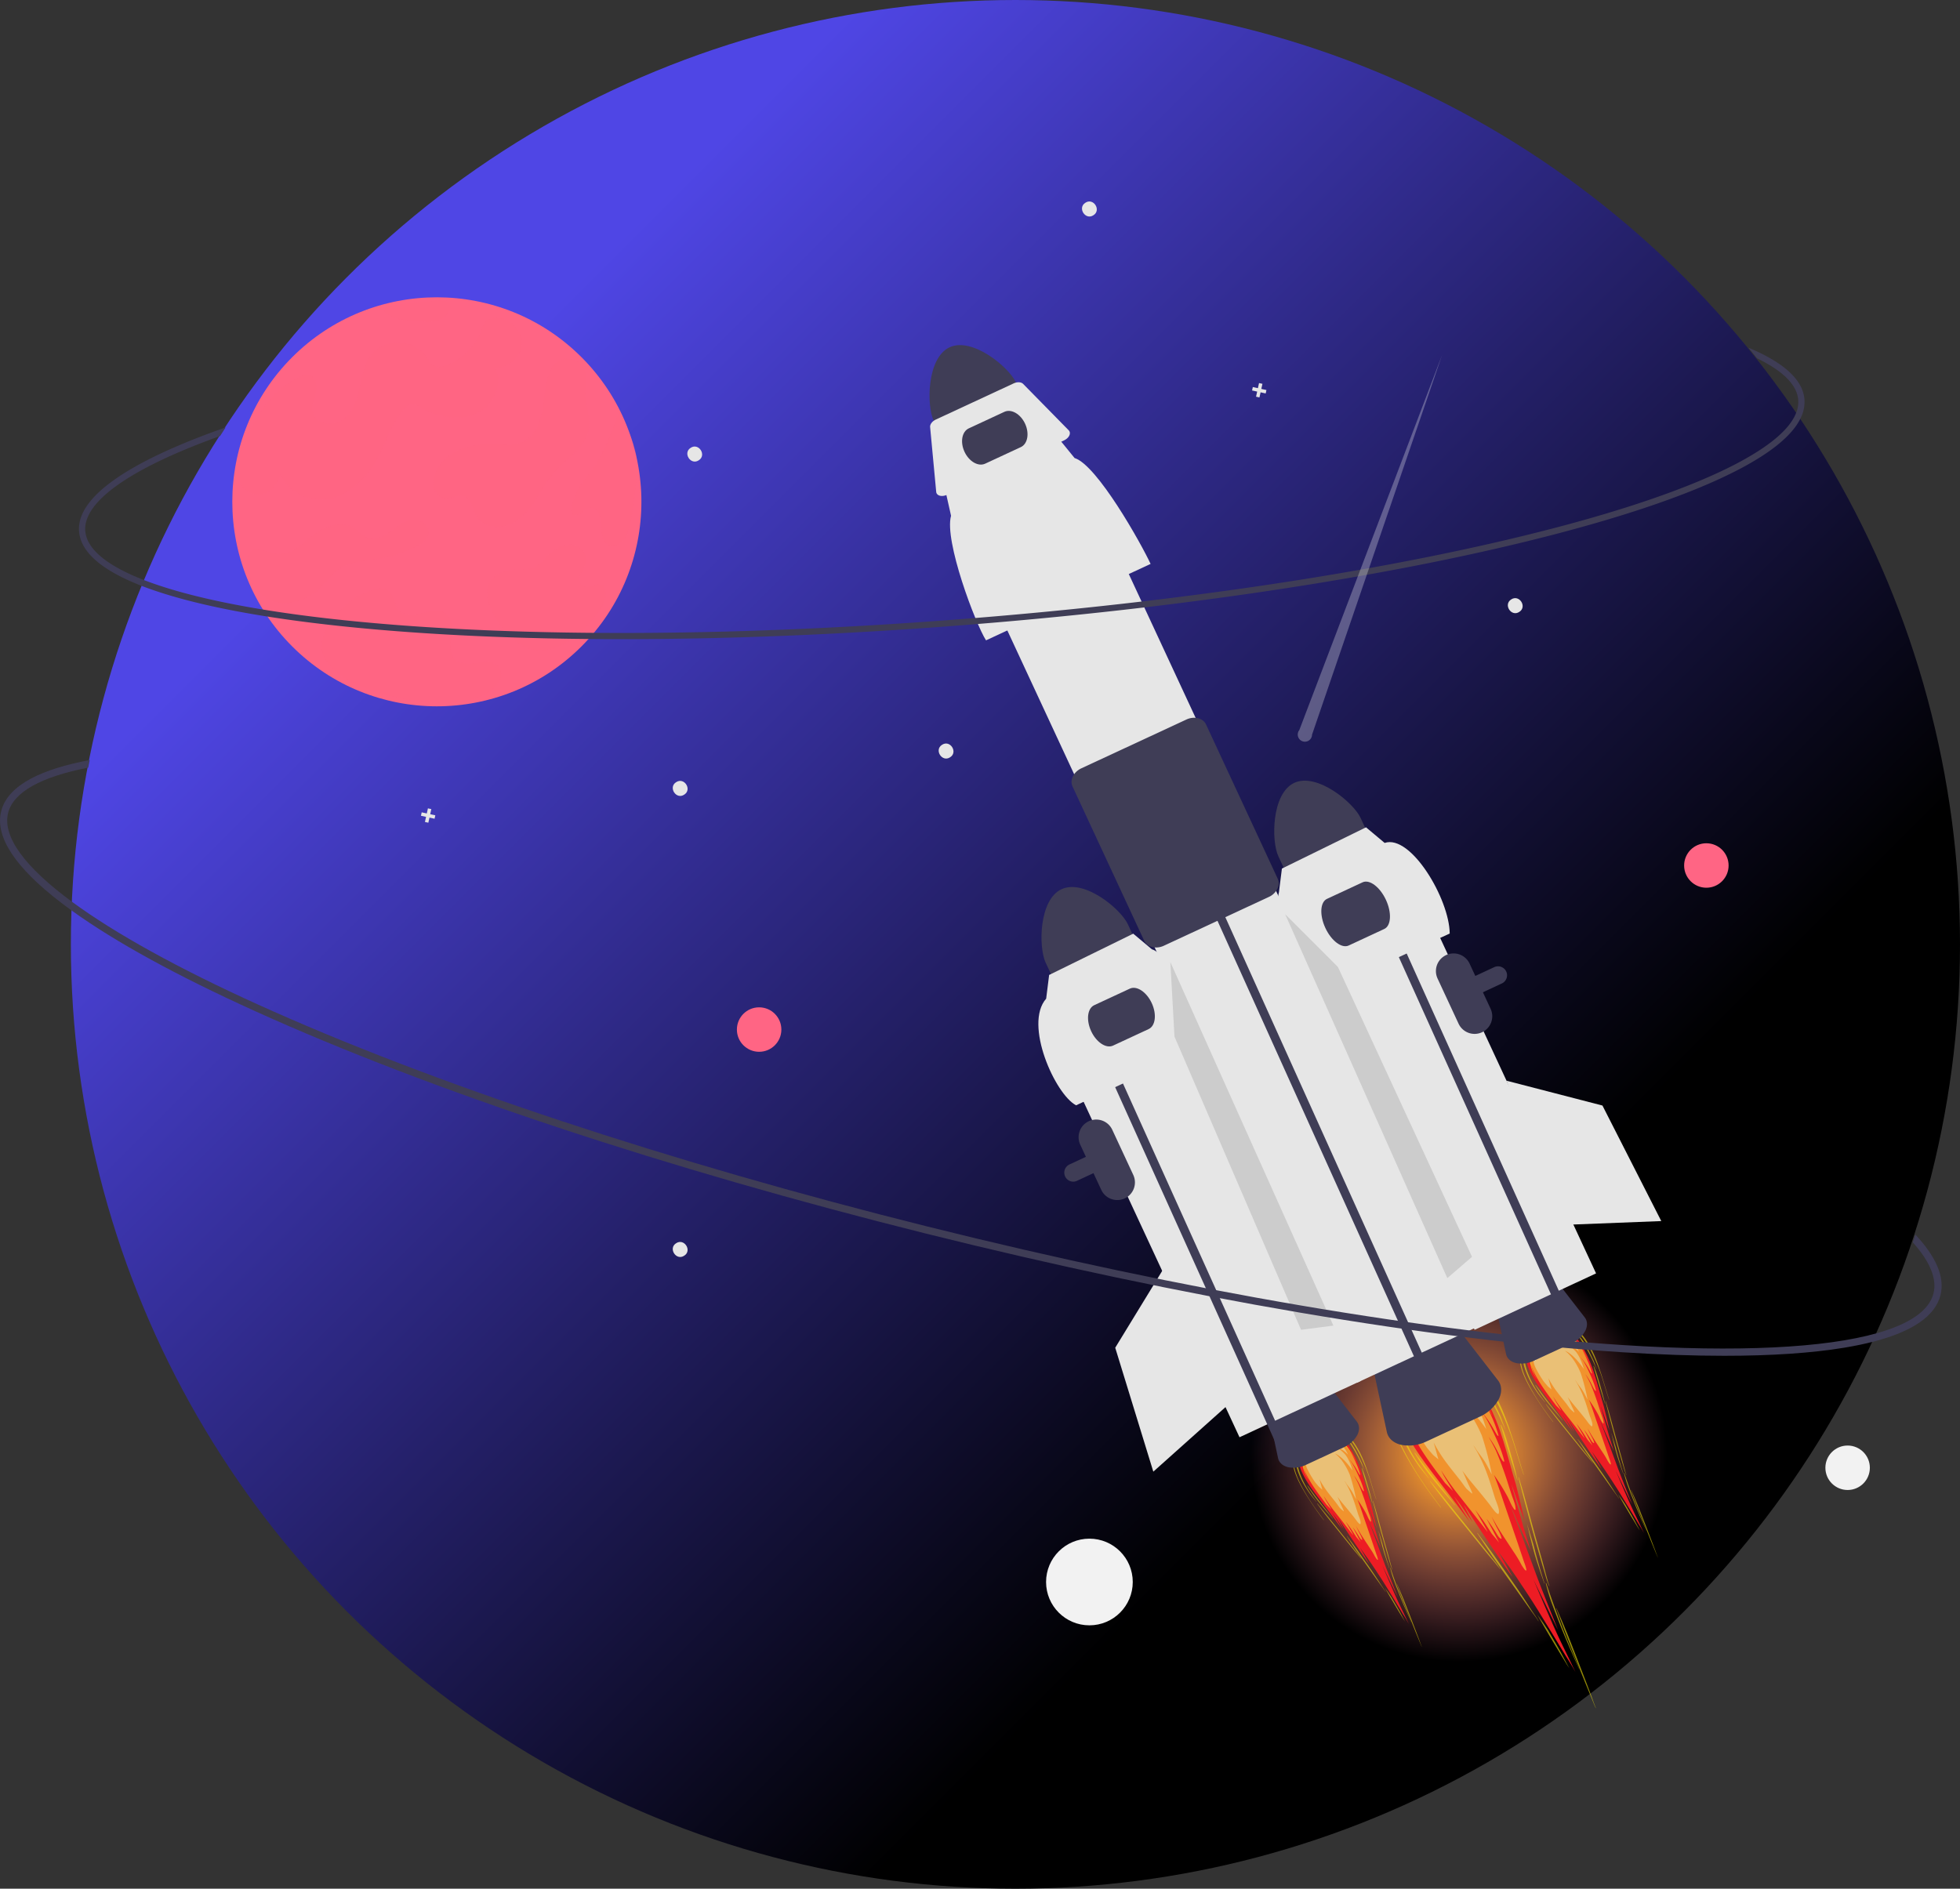 <svg xmlns="http://www.w3.org/2000/svg" xmlns:xlink="http://www.w3.org/1999/xlink" viewBox="0 0 2386.28 2300">
  <rect x="0" y="0" width="2386.28" height="2300" fill="#333333" stroke="none"/>
  <defs>
    <style>
      .cls-1, .cls-14 {
        isolation: isolate;
      }

      .cls-2 {
        fill: url(#linear-gradient);
      }

      .cls-3 {
        fill: url(#radial-gradient);
      }

      .cls-4 {
        fill: #ed1c24;
      }

      .cls-5 {
        fill: #f1e10a;
      }

      .cls-5, .cls-6 {
        opacity: 0.6;
      }

      .cls-6 {
        fill: #f3e235;
      }

      .cls-7 {
        fill: #eac076;
      }

      .cls-7, .cls-8 {
        mix-blend-mode: screen;
      }

      .cls-8 {
        fill: #e7f6fd;
      }

      .cls-9 {
        fill: #3f3d56;
      }

      .cls-10 {
        fill: #e6e6e6;
      }

      .cls-11 {
        fill: #ccc;
      }

      .cls-12, .cls-13 {
        fill: #ff6584;
      }

      .cls-13 {
        opacity: 0.27;
        mix-blend-mode: multiply;
      }

      .cls-14 {
        fill: #f0f0f0;
        opacity: 0.3;
      }

      .cls-15 {
        fill: #f2f2f2;
      }

      .rocket-flame-right {
        animation: burst 0.8s infinite;
        transform-box: fill-box;
      }
      .rocket-flame {
        animation: burst 0.7s infinite;
        transform-box: fill-box;
      }
      @keyframes burst {
        20% {
          transform: scale(0.9);
        }
        40% {
          transform: scale(0.8);
        }
        60% {
          transform: scale(1);
        }
        80% {
          transform: scale(0.9);
        }
        100% {
          transform: scale(1);
        }
      }
      .jupter-wheel {
          animation: globe-glob 12s linear infinite;
          transform-origin: center;
          transform-box: fill-box;
      }
      .globe-wheel {
          animation: jupter-glob 8s linear infinite;
          transform-origin: center;
          transform-box: fill-box;
      }
      @keyframes jupter-glob {
          from {
              transform: rotateZ(360deg);
          }
          to {
              transform: rotateZ(0deg);
          }
      }
      @keyframes globe-glob {
          from {
              transform: rotateZ(-360deg);
          }
          to {
              transform: rotateZ(0deg);
          }
      }
      .jupter-cabins {
          animation: cabins 5s linear infinite;
          transform-origin: top;
      }
      @keyframes cabins {
          0,
          100% {
              transform: rotate(2deg);
          }
          50% {
              transform: rotate(-8deg);
          }
      }
      .jumprocket {
          animation: jumpRocket 3.5s linear infinite;
          transform-origin: bottom;
      }
      @keyframes jumpRocket {
        0% {
            transform: translateY(20px);
        }
        50% {
            transform: translateY(-5px);
        }
        100% {
            transform: translateY(20px);
        }
      }
      .jumprocket2 {
          animation: jumpRocket 2.5s linear infinite;
          transform-origin: bottom;
      }
      @keyframes jumpRocket2 {
        0% {
            transform: translateY(20px);
        }
        50% {
            transform: translateY(-5px);
        }
        100% {
            transform: translateY(20px);
        }
      }
      
      .blink-dot {
          animation: blinkDot 3s linear infinite;
          transform-origin: center;
          transform-box: fill-box;
      }
      @keyframes blinkDot {
          0% {
              transform: scale(0, 0);
              opacity: 0;
          }
          50% {
              transform: scale(1.5);
              opacity: 1;
          }
          100% {
              transform: scale(0, 0);
              opacity: 0;
          }
      }
      .blink-dot2 {
          animation: blinkDot 3.5s linear infinite;
          transform-origin: center;
          transform-box: fill-box;
      }
      @keyframes blinkDot2 {
          0% {
              transform: scale(0, 0);
              opacity: 0;
          }
          50% {
              transform: scale(1.1);
              opacity: 1;
          }
          100% {
              transform: scale(0, 0);
              opacity: 0;
          }
      }
      .blink-dot3 {
          animation: blinkDot 4.5s linear infinite;
          transform-origin: center;
          transform-box: fill-box;
      }
      @keyframes blinkDot3 {
          0% {
              transform: scale(0, 0);
              opacity: 0;
          }
          50% {
              transform: scale(1.5);
              opacity: 1;
          }
          100% {
              transform: scale(0, 0);
              opacity: 0;
          }
      }
      .blink-dot4 {
          animation: blinkDot 3.5s linear infinite;
          transform-origin: center;
          transform-box: fill-box;
      }
      @keyframes blinkDot4 {
          0% {
              transform: scale(0, 0);
              opacity: 0;
          }
          50% {
              transform: scale(1.6);
              opacity: 1;
          }
          100% {
              transform: scale(0, 0);
              opacity: 0;
          }
      }

      .jumglobe {
          animation: jumglobe 2.5s linear infinite;
          transform-origin: bottom;
      }
      @keyframes jumglobe {
        0% {
            transform: translateY(20px);
        }
        50% {
            transform: translateY(-5px);
        }
        100% {
            transform: translateY(20px);
        }
      }
      .jumglobe2 {
          animation: jumglobe2 3s linear infinite;
          transform-origin: bottom;
      }
      @keyframes jumglobe2 {
        0% {
            transform: translateY(20px);
        }
        50% {
            transform: translateY(-5px);
        }
        100% {
            transform: translateY(20px);
        }
      }
      .colorfe {
        fill: #ff6584;
      }
    </style>
    <linearGradient id="linear-gradient" x1="50%" y1="0%" x2="50%" y2="100%" gradientTransform="rotate(-45)">
        <stop offset="30%" stop-color="#4f46e5">
          <animate attributeName="stop-color" values="#4f46e5; #42389d; #000; #4f46e5;" dur="8s" repeatCount="indefinite"></animate>
        </stop>
        <stop offset="100%" stop-color="#000">
          <animate attributeName="stop-color" values="#000; #4f46e5; #42389d; #000;" dur="8s" repeatCount="indefinite"></animate>
        </stop>
    </linearGradient>
    <radialGradient id="radial-gradient" cx="395.66" cy="773.29" r="263.81" gradientTransform="translate(1445.9 2573.74) rotate(-130.54)" gradientUnits="userSpaceOnUse">
      <stop offset="0" stop-color="#fff"/>
      <stop offset="0.1" stop-color="#ffa222"/>
      <stop offset="0.48" stop-color="#ff9063" stop-opacity="0.53"/>
      <stop offset="0.82" stop-color="#ff8197" stop-opacity="0.15"/>
      <stop offset="0.96" stop-color="#ff7bac" stop-opacity="0"/>
    </radialGradient>
  </defs>
  <g class="cls-1">
    <g id="Layer_1" data-name="Layer 1">
      <circle class="cls-2" cx="1236.28" cy="1150" r="1150"/>
      <g class="jumprocket">
        <path class="cls-3" d="M1605.78,1571.16c-110.59,94.72-123.44,261.11-28.75,371.67s261.13,123.41,371.69,28.7,123.41-261.09,28.73-371.66S1716.32,1476.46,1605.78,1571.16Z"/>
        <g>
          <g class="rocket-flame-right">
            <path class="cls-4" d="M1704,1954.22c-7.51-15.64-21-47.75-21-47.75s12.66,25.75,18.88,38.69c-5.36-13.49-10.86-27-16-40.43-3.42-9-6.63-18.25-10.05-27.32-2.66-7.25-5.44-14.53-8.23-21.73-.79-2.06-2.33-6.26-2.34-6.26s10.21,23.41,15.68,34.94c-1.13-3.89-2.42-7.76-3.65-11.59-1.35-4.28-2.61-8.63-3.79-13-1.3-4.67-2.61-9.38-4-14-1.27-4.11-3.37-12.44-3.35-12.44s6.36,18.65,9.89,27.85c-1.92-9.38-4.29-18.67-6.6-28-.82-2.85-1.69-5.68-2.51-8.53-3.1-10.69-5.83-21.57-9.43-32.07a141.15,141.15,0,0,0-15.51-32.11c-14.23-21.33-45-17.15-57.39,4.22-4.67,8.06-3.8,17.94-.37,26.12,3.91,9.35,9.63,17.92,15.68,26.19,7.2,9.9,15,19.56,22.35,29.43,4,5.28,7.91,10.52,11.93,15.73-3.88-6.59-12.16-19.54-12.13-19.54s4.86,6.33,7.07,9.58c2.31,3.43,4.74,6.77,7.2,10.11-2.42-4.4-7-13.4-7-13.42s23.24,35.68,35.62,53c.62.78,1.23,1.57,1.85,2.32-3.78-6.59-11.13-19.73-11.13-19.7s9.65,13.27,14.16,20c5.78,8.64,11.53,17.27,17,26.1,7.05,11.36,14,22.87,20.87,34.31,1.65,2.67,3.47,5.35,5,8.11.81,1.48,1.65,3,2.5,4.49C1711.6,1969.74,1707.73,1962,1704,1954.22Z"/>
            <path class="cls-5" d="M1604.64,1753.1c-3.94,2.06-8.23,3.86-11.18,7.34a29,29,0,0,0-6.24,11.42,36.22,36.22,0,0,0,.29,16.15,56.3,56.3,0,0,0,2.65,8.1c.85,2,2.1,4.05,2.86,6.12,0,.15-.15,0-.15-.06-1.06-2.33-2.58-4.51-3.65-6.83a38.46,38.46,0,0,1-2.79-7.93,40.3,40.3,0,0,1-.64-16.3c1.46-9.22,10.14-15.43,18.74-18.23C1604.62,1752.85,1604.77,1753.05,1604.64,1753.1Z"/>
            <path class="cls-5" d="M1632.38,1753.58a47.33,47.33,0,0,1,4.55,4.38,86.36,86.36,0,0,1,14.38,22.19c.06.18,0,.15-.1,0a91,91,0,0,0-14.44-20.88,44.84,44.84,0,0,0-8.83-7.39,52.31,52.31,0,0,0-5.17-2.74A25.41,25.41,0,0,1,1632.38,1753.58Z"/>
            <path class="cls-5" d="M1602.53,1828.64c-2.15-2.57-4.35-5.19-6.39-7.84s-3.93-5.48-5.74-8.32a99.28,99.28,0,0,1-9.11-17.73c-2.29-5.72-4.22-12.08-3.68-18.1a33.18,33.18,0,0,1,5.08-15.63c.06-.14.33.21.31.28-6.07,10.6-3.86,23.64.11,34.12a110.34,110.34,0,0,0,8.2,17c3.34,5.59,7.44,10.89,11.31,16.12C1602.84,1828.82,1602.76,1829,1602.53,1828.64Z"/>
            <path class="cls-5" d="M1608.06,1744.83a35.14,35.14,0,0,0-13.78,5.05,34.52,34.52,0,0,0-4.21,3.19,27.53,27.53,0,0,1,8.17-6.88,34.07,34.07,0,0,1,15.66-3.91c5.53.09,10.35,1.9,15.24,4.79a2.9,2.9,0,0,0,.51.29C1623.2,1743.87,1615.14,1743.64,1608.06,1744.83Z"/>
            <path class="cls-5" d="M1661.08,1790.64c-.62-1.65-1.43-3.23-2.15-4.81-.8-1.83-1.56-3.66-2.44-5.41-1.71-3.51-3.49-7-5.36-10.29a182,182,0,0,0-11.77-18.5c-.15-.2-.28-.72,0-.42a56.16,56.16,0,0,1,6.7,7.85,105.38,105.38,0,0,1,6,10.28c1.91,3.69,3.73,7.46,5.47,11.23.8,1.78,1.4,3.68,2,5.51.56,1.57,1.25,3.12,1.72,4.72C1661.4,1791.07,1661.12,1790.81,1661.08,1790.64Z"/>
            <path class="cls-5" d="M1622.34,1849.2c-2.15-3-4.75-5.74-7.11-8.55-2.79-3.26-5.54-6.7-8.28-10a188.06,188.06,0,0,1-15.16-21.2c-.38-.5,0-.53.28-.15,2.58,3.31,5,6.89,7.55,10.27s5.26,7,8,10.44,5.38,6.85,8.11,10.21c2.29,2.94,4.75,5.83,6.83,8.94C1622.65,1849.36,1622.49,1849.38,1622.34,1849.2Z"/>
            <path class="cls-5" d="M1670.57,1830c-4.09-14-8.87-28-12.7-42.1-.19-.65.42-.08.52.23,2.84,6.53,4.77,13.58,6.8,20.5,2.06,7.14,4.07,14.3,5.61,21.51C1670.87,1830.35,1670.62,1830.11,1670.57,1830Z"/>
            <path class="cls-5" d="M1691.29,1909.29c-2-5.87-4.13-11.77-5.92-17.61s-3.34-11.68-4.79-17.56c-.87-3.48-1.68-7-2.5-10.54,1.72,5.39,3.38,10.79,5,16.19,1,4,2,8.1,3.18,12,1.65,5.89,3.47,11.8,5.29,17.63C1691.64,1909.72,1691.36,1909.46,1691.29,1909.29Z"/>
            <path class="cls-5" d="M1718.11,1975.24c-5-11-10-22.24-14.44-33.52-2.15-5.49-4.36-11-6.37-16.53a130.35,130.35,0,0,1-4.8-15.92c-.1-.53.39,0,.49.34,7.29,22.25,16.23,44.05,25.28,65.69C1718.37,1975.53,1718.16,1975.38,1718.11,1975.24Z"/>
            <path class="cls-5" d="M1694,1945.05c2.11,3.51,4.21,7,6.23,10.6,1.27,2.17,2.52,4.38,3.79,6.6,2.23,4.15,4.43,8.28,6.58,12.44-.6-.94-1.21-1.9-1.82-2.82-3-4.7-5.76-9.46-8.65-14.2s-5.55-9.21-8.22-13.84c-2-3.38-3.93-6.84-5.85-10.26C1688.78,1937.34,1691.44,1941.14,1694,1945.05Z"/>
            <path class="cls-5" d="M1686.77,1938.4c-1.56-2.61-3.39-4.89-5.13-7.34-2-2.72-4-5.54-5.93-8.3-4-5.78-8.16-11.49-12.22-17.24s-8.19-11.39-12.15-17.1-7.66-11.72-11.46-17.56c-.16-.26,0-.31.16-.12,4.09,5.6,8.4,11.17,12.38,16.81,4.12,5.81,8.22,11.69,12.35,17.54s8,11.43,11.74,17.21c1.86,2.84,3.72,5.7,5.54,8.59,1.61,2.49,3.4,4.84,4.87,7.47C1687.07,1938.64,1686.9,1938.6,1686.77,1938.4Z"/>
            <path class="cls-5" d="M1657.11,1898.27c-.86-1.34-2-2.59-3-3.83s-2-2.49-3.05-3.68c-2.29-2.65-4.52-5.37-6.69-8.06-4.69-5.77-9.37-11.57-14-17.34-9.08-11.23-18.29-22.48-26.7-34.2-.31-.37,0-.43.23-.14,9.27,11.32,18.43,22.78,27.61,34.18,4.66,5.79,9.29,11.61,14,17.39q3.49,4.34,6.92,8.74a56.85,56.85,0,0,1,4.94,7C1657.42,1898.52,1657.21,1898.38,1657.11,1898.27Z"/>
            <path class="cls-5" d="M1730.92,2005.12c-1.18-2.76-2-5.5-3.05-8.3q-1.77-4.75-3.6-9.52c-2.52-6.56-5-13.15-7.54-19.68s-5.08-13.08-7.67-19.54-5.51-12.95-8.3-19.41c-.12-.28-.26-.19-.18.06,2.49,6.45,4.76,13.1,7.32,19.53,2.6,6.66,5.29,13.3,7.91,20q3.82,9.7,7.75,19.33c1.34,3.12,2.66,6.28,3.89,9.42,1.19,2.74,2.11,5.51,3.4,8.24C1731,2005.52,1731.05,2005.36,1730.92,2005.12Z"/>
            <path class="cls-5" d="M1695.24,1911.27a38.21,38.21,0,0,1-1.48-4.66c-.45-1.49-.83-3-1.27-4.54-.86-3.42-1.78-6.8-2.72-10.18-2-7.19-4.08-14.38-6.07-21.56-3.88-14.1-7.57-28.37-11.91-42.33-.16-.45-.33-.27-.31.12,3.64,14.32,7.44,28.72,11.45,43,2,7.17,4.07,14.36,6.14,21.52,1,3.58,2.13,7.15,3.17,10.74a55.42,55.42,0,0,0,2.87,8.1C1695.23,1911.69,1695.28,1911.45,1695.24,1911.27Z"/>
            <path class="cls-5" d="M1624.64,1738.31a40.92,40.92,0,0,1,16.67,9.86c6,5.78,10.67,13.54,14.54,20.94,4.45,8.63,7.65,18.14,10.74,27.49,3.13,9.63,5.85,19.5,9,29.17.06.16-.19.06-.22-.11-2.61-7.42-4.76-15.18-7.15-22.67a214.21,214.21,0,0,0-11-28.08c-7-14.61-16.73-29.82-32.56-36.27C1624.48,1738.57,1624.4,1738.25,1624.64,1738.31Z"/>
            <path class="cls-5" d="M1574.47,1785.11s0-.08,0-.08c-2.08-10.13-.77-21.78,6-30.07a46.28,46.28,0,0,1,10.94-9.93,36.55,36.55,0,0,1,15-5.58c.15,0,.51.28.22.37-10.16,2.35-20.59,8.76-26,17.85a40.87,40.87,0,0,0-4.49,30.65c2.81,11.3,8.53,21.83,14.46,31.9,6.37,10.73,13.83,20.9,21.34,30.94.13.21-.12.1-.25,0a352.22,352.22,0,0,1-23.43-34.14C1582.42,1807,1576.57,1796.18,1574.47,1785.11Z"/>
            <path class="cls-6" d="M1612.38,1823a197.6,197.6,0,0,0,11.77,16.8c3.45,4.35,7,8.75,10.39,13.15,4.42,5.64,8.82,11.31,13.26,16.92-1.49-3.26-3.43-6.3-5.16-9.41-1.45-2.5-2.88-5.06-4.3-7.55,2.08,2.81,4.15,5.67,6.21,8.52,2.27,3.26,4.35,6.62,6.52,10,1.87,2.19,3.74,4.38,5.51,6.66-3.12-6.16-6.34-12.25-9.58-18.29,2.31,3.12,4.48,6.33,6.53,9.58,1.15,1.79,2.81,5.21,4.56,5.8.27.06.51,0,.43-.33-.76-3.52-3-6.84-4.54-10.1-1.06-2.11-2.06-4.39-3.1-6.61,1.46,2.59,2.92,5.22,4.44,7.74,3.89,6.41,8.17,12.74,12.3,19.07a94.17,94.17,0,0,1,5.34,8.61,30.23,30.23,0,0,0,3.44,5.46c.3.33,1.16.94,1.2.27-.18-2.28-1.49-5.31-2.28-7.75l-4.35-13c-3-8.93-6.11-17.91-9.18-26.82-2.71-7.81-5.2-15.8-8.23-23.44-.29-.78-.64-1.56-1-2.3.34.4.59.85.92,1.29a157.59,157.59,0,0,1,9.64,15.62c1.63,3.14,2.89,6.8,5,9.56.22.33,1,.8,1.07.2,0-3.65-1.73-7.41-2.92-10.89-1.91-5.64-3.63-11.58-5.63-17.22s-4-11.28-6.37-16.64c-1.7-3.76-3.77-7.48-5.85-11.17a82.82,82.82,0,0,1,6,9.46c1.63,3,3,6.4,5,9.16.22.33,1.32.93,1.15.06-1.78-7.58-5-14.85-8.31-21.89-1.66-3.58-3.44-7.08-5.4-10.51-1.18-2-2.54-3.8-3.84-5.66a85.3,85.3,0,0,1,6,8c2.2,3.25,4.06,6.88,6.1,10.22.22.38,1.2.8,1,.09a100.34,100.34,0,0,0-4.53-12.75q-2.62-6.08-5.7-11.79c-3.55-6.53-8.3-13.09-14.24-17.59a29.46,29.46,0,0,0-35.35-.12c-5.46,4-10,9.38-11.39,16.16-1.58,8,1.11,16,4.22,23,6.41,14.18,16.42,27,25.95,39.79,2,2,4.07,4,6,6.13-2.21-3.88-4.66-7.7-6.86-11.48-.86-1.62-1.7-3.32-2.55-5C1611.93,1822.38,1612.12,1822.71,1612.38,1823Z"/>
            <path class="cls-7" d="M1592.08,1789.81a28.88,28.88,0,0,1-1-24,17.5,17.5,0,0,1,3.28-5.23,5.32,5.32,0,0,1-1,.62c-.1.07-.46-.14-.26-.24,1.87-1.4,2.8-3.08,4.9-4.22a77.19,77.19,0,0,1,8.63-3.73,24.81,24.81,0,0,1,5.76-1.48,23.73,23.73,0,0,1,5.48-.27,39.67,39.67,0,0,1,18.88,12.24,61.2,61.2,0,0,1,4.53,8c-3.89-4-7.92-7.16-13.35-8.82a59.06,59.06,0,0,1,9.75,8.49c.24.28.48.59.71.89,4.09,5.68,6.41,12.11,8.33,18.75a112.19,112.19,0,0,0-8.12-10.33c-3.69-4-8.12-8.14-13.24-10.41,1,.91,2.07,1.72,3.08,2.71a63.66,63.66,0,0,1,5.19,5.7A78.77,78.77,0,0,1,1643,1795c.1.29.23.57.36.88a237.45,237.45,0,0,1,7.59,29.51,1.43,1.43,0,0,1-.32-.34c-1.91-3.6-3.7-7.37-5.88-10.64-2-3-4.57-5.91-6.42-9.06a25,25,0,0,0-1.57-2.2s2.24,3.76,3.22,5.58a123.82,123.82,0,0,1,5.58,11.77c3,7.36,5.36,15.23,7.69,22.78,1.15,3.78,4.27,9.74,3,12.59-.06.16-.39.24-.67.09-2.13-1.17-4.49-5-6.12-7.06-4.23-5.46-8.71-10.82-13.12-16.12-2.75-3.25-5.41-6.67-8-10.1.11.24.25.45.34.69,1.32,2.56,2.39,5.32,3.53,8,1.21,2.84,2.78,5.6,3.76,8.49.09.28,0,.42-.19.47-1.52-1.18-3-2.51-4.4-3.86-1.71-2.18-3.32-4.63-4.86-6.6-4-5.1-8.22-10.21-12-15.44a121.64,121.64,0,0,1-8.1-13.17c1.19,4.31,2.37,8.61,3.58,12.88-1.32-1.18-2.68-2.28-4-3.4-1.53-1.75-3.08-3.53-4.57-5.34A119.47,119.47,0,0,1,1592.08,1789.81Z"/>
            <path class="cls-8" d="M1591.2,1771.28a23.53,23.53,0,0,1,9.65-13.19c.87-.5,1.73-.95,2.56-1.35s1.55-.72,2.3-1a27.3,27.3,0,0,1,9.42-1.88,17.92,17.92,0,0,1,3.16.24,21.88,21.88,0,0,1,5.61,1.7,22.6,22.6,0,0,0-17.48,1.89,28.34,28.34,0,0,0-12.28,13.3,22.06,22.06,0,0,0-2.28,10.58c0,.2-.33.08-.36-.07a51.14,51.14,0,0,1-.45-9.77A4.29,4.29,0,0,0,1591.2,1771.28Z"/>
          </g>
          <g class="rocket-flame">
            <path class="cls-4" d="M1900.17,1999.14c-11.9-24.77-33.28-75.65-33.28-75.65s20.06,40.81,29.91,61.3c-8.48-21.37-17.2-42.7-25.29-64-5.42-14.31-10.52-28.92-15.93-43.29-4.22-11.48-8.62-23-13-34.42-1.26-3.27-3.69-9.92-3.72-9.92s16.18,37.08,24.85,55.35c-1.79-6.16-3.83-12.3-5.78-18.35-2.15-6.79-4.14-13.68-6-20.59-2.06-7.4-4.14-14.85-6.29-22.17-2-6.51-5.34-19.7-5.31-19.7s10.08,29.54,15.68,44.12c-3.06-14.86-6.8-29.58-10.47-44.31-1.29-4.51-2.67-9-4-13.51-4.92-16.94-9.24-34.18-15-50.81-6-17.4-14.22-35.51-24.57-50.87-22.54-33.79-71.23-27.17-90.93,6.68-7.39,12.78-6,28.43-.58,41.39,6.2,14.81,15.26,28.39,24.84,41.48,11.41,15.69,23.7,31,35.41,46.64,6.27,8.35,12.54,16.65,18.91,24.92-6.15-10.45-19.28-31-19.23-31s7.7,10,11.21,15.18c3.66,5.44,7.5,10.73,11.4,16-3.83-7-11.08-21.23-11-21.26s36.8,56.52,56.42,84c1,1.24,2,2.49,2.93,3.68-6-10.44-17.64-31.25-17.63-31.21s15.3,21,22.43,31.73c9.16,13.7,18.27,27.37,26.89,41.35,11.16,18,22.1,36.23,33.07,54.36,2.61,4.23,5.49,8.48,8,12.85,1.29,2.34,2.61,4.77,4,7.11C1912.24,2023.73,1906.1,2011.43,1900.17,1999.14Z"/>
            <path class="cls-5" d="M1742.79,1680.53c-6.25,3.26-13,6.11-17.72,11.62-4.4,5.24-8.21,11.34-9.89,18.09-2,8.6-1.36,17.21.47,25.58a87,87,0,0,0,4.19,12.84c1.35,3.23,3.33,6.42,4.53,9.7,0,.23-.23.07-.23-.1-1.68-3.69-4.08-7.14-5.79-10.82a62.09,62.09,0,0,1-4.42-12.56,64,64,0,0,1-1-25.82c2.32-14.61,16.07-24.45,29.69-28.89C1742.75,1680.12,1743,1680.44,1742.79,1680.53Z"/>
            <path class="cls-5" d="M1786.74,1681.28a76.53,76.53,0,0,1,7.2,6.94c9.5,10.41,16.84,22.34,22.78,35.16.1.28-.08.24-.15.07a144.27,144.27,0,0,0-22.89-33.09,70.86,70.86,0,0,0-14-11.71,83.34,83.34,0,0,0-8.18-4.35A40.64,40.64,0,0,1,1786.74,1681.28Z"/>
            <path class="cls-5" d="M1739.44,1800.19c-3.41-4.07-6.88-8.22-10.13-12.41s-6.22-8.69-9.09-13.18a158.18,158.18,0,0,1-14.43-28.09c-3.63-9.06-6.69-19.14-5.82-28.67a52.24,52.24,0,0,1,8-24.77c.09-.23.51.33.48.44-9.62,16.8-6.12,37.45.18,54.06a173.87,173.87,0,0,0,13,26.88c5.29,8.87,11.79,17.26,17.93,25.54C1739.94,1800.49,1739.81,1800.7,1739.44,1800.19Z"/>
            <path class="cls-5" d="M1748.2,1667.42a53.59,53.59,0,0,0-28.5,13c3.8-4.45,8.07-8.4,13-10.89a54,54,0,0,1,24.8-6.2c8.77.14,16.41,3,24.15,7.59a4,4,0,0,0,.81.46C1772.19,1665.89,1759.42,1665.53,1748.2,1667.42Z"/>
            <path class="cls-5" d="M1832.2,1740c-1-2.61-2.27-5.11-3.41-7.62-1.27-2.9-2.47-5.81-3.87-8.58-2.71-5.56-5.53-11-8.49-16.3a284.19,284.19,0,0,0-18.64-29.3c-.24-.32-.45-1.15,0-.67a89.56,89.56,0,0,1,10.62,12.43,166.46,166.46,0,0,1,9.48,16.29c3,5.84,5.9,11.82,8.67,17.79,1.26,2.82,2.21,5.83,3.24,8.72.88,2.5,2,5,2.72,7.5C1832.7,1740.68,1832.26,1740.26,1832.2,1740Z"/>
            <path class="cls-5" d="M1770.83,1832.78c-3.41-4.71-7.53-9.11-11.27-13.56-4.42-5.17-8.78-10.61-13.11-15.9-8.62-10.74-17-21.81-24-33.58-.59-.8,0-.85.46-.25,4.07,5.25,8,10.92,12,16.28,4.06,5.55,8.33,11.08,12.59,16.54s8.52,10.85,12.85,16.17c3.62,4.65,7.52,9.24,10.81,14.16C1771.32,1833,1771.07,1833.06,1770.83,1832.78Z"/>
            <path class="cls-5" d="M1847.23,1802.29c-6.47-22.1-14-44.37-20.11-66.7-.31-1,.66-.13.82.36,4.5,10.35,7.55,21.51,10.76,32.47,3.27,11.32,6.46,22.66,8.89,34.09C1847.71,1802.91,1847.31,1802.53,1847.23,1802.29Z"/>
            <path class="cls-5" d="M1880.06,1928c-3.18-9.3-6.54-18.65-9.39-27.9-2.91-9.07-5.28-18.51-7.57-27.82-1.39-5.52-2.68-11.11-4-16.7q4.06,12.81,7.95,25.65c1.6,6.41,3.19,12.83,5,19,2.62,9.32,5.5,18.69,8.38,27.93C1880.61,1928.65,1880.17,1928.23,1880.06,1928Z"/>
            <path class="cls-5" d="M1922.55,2032.45c-7.94-17.51-15.82-35.23-22.87-53.11-3.41-8.7-6.91-17.48-10.1-26.18a207.34,207.34,0,0,1-7.61-25.23c-.16-.84.63.08.78.55,11.55,35.25,25.72,69.78,40.06,104.06C1923,2032.91,1922.63,2032.67,1922.55,2032.45Z"/>
            <path class="cls-5" d="M1884.31,1984.62c3.34,5.55,6.66,11.17,9.87,16.79,2,3.45,4,6.94,6,10.45,3.52,6.57,7,13.12,10.42,19.71-1-1.48-1.92-3-2.89-4.47-4.67-7.43-9.13-15-13.7-22.5-4.37-7.31-8.79-14.58-13-21.91-3.13-5.36-6.23-10.84-9.28-16.25C1876.08,1972.41,1880.29,1978.42,1884.31,1984.62Z"/>
            <path class="cls-5" d="M1872.9,1974.08c-2.47-4.14-5.37-7.74-8.13-11.62-3.16-4.32-6.28-8.78-9.39-13.15-6.42-9.17-12.92-18.21-19.37-27.32s-13-18-19.24-27.09-12.14-18.57-18.16-27.82c-.25-.41,0-.49.25-.18,6.48,8.87,13.32,17.69,19.62,26.63,6.53,9.21,13,18.51,19.57,27.79,6.35,9,12.68,18.09,18.6,27.26,2.94,4.49,5.88,9,8.78,13.61,2.54,3.94,5.38,7.67,7.71,11.83C1873.37,1974.46,1873.11,1974.4,1872.9,1974.08Z"/>
            <path class="cls-5" d="M1825.91,1910.51c-1.37-2.13-3.19-4.11-4.72-6.08s-3.17-3.94-4.83-5.82c-3.62-4.2-7.16-8.5-10.61-12.76q-11.14-13.72-22.21-27.48c-14.39-17.79-29-35.62-42.3-54.18-.49-.58,0-.68.36-.22,14.69,17.94,29.19,36.09,43.74,54.15q11.07,13.76,22.1,27.55,5.52,6.87,11,13.85a89.22,89.22,0,0,1,7.84,11C1826.4,1910.9,1826.07,1910.69,1825.91,1910.51Z"/>
            <path class="cls-5" d="M1942.85,2079.79c-1.88-4.38-3.2-8.71-4.85-13.15-1.85-5-3.76-10-5.69-15.08-4-10.39-8-20.84-12-31.19s-8-20.71-12.15-31-8.73-20.51-13.14-30.74c-.2-.45-.42-.3-.29.09,3.94,10.22,7.54,20.75,11.6,31,4.12,10.54,8.37,21.07,12.53,31.63q6,15.38,12.28,30.63c2.12,5,4.2,9.94,6.15,14.92,1.88,4.35,3.35,8.73,5.4,13.06C1942.91,2080.42,1943.05,2080.17,1942.85,2079.79Z"/>
            <path class="cls-5" d="M1886.31,1931.11a64.48,64.48,0,0,1-2.34-7.38c-.7-2.37-1.32-4.84-2-7.21-1.37-5.4-2.84-10.76-4.32-16.11-3.21-11.39-6.47-22.79-9.62-34.17-6.14-22.34-12-45-18.87-67-.25-.72-.52-.44-.49.18,5.77,22.7,11.8,45.5,18.14,68.09,3.11,11.36,6.45,22.75,9.74,34.1,1.65,5.67,3.36,11.33,5,17a87,87,0,0,0,4.54,12.82C1886.3,1931.77,1886.39,1931.39,1886.31,1931.11Z"/>
            <path class="cls-5" d="M1774.47,1657.09a64.75,64.75,0,0,1,26.41,15.63c9.55,9.15,16.9,21.45,23,33.17,7.06,13.67,12.13,28.73,17,43.55,5,15.26,9.27,30.89,14.29,46.21.1.25-.3.1-.35-.18-4.13-11.75-7.54-24-11.33-35.91a341.43,341.43,0,0,0-17.48-44.49c-11-23.15-26.52-47.23-51.59-57.45C1774.21,1657.5,1774.1,1657,1774.47,1657.09Z"/>
            <path class="cls-5" d="M1695,1731.23c0-.08,0-.12,0-.12-3.29-16-1.22-34.51,9.54-47.64a73.31,73.31,0,0,1,17.32-15.73c7.18-4.37,15.11-7.91,23.85-8.84.23,0,.81.44.34.59-16.08,3.72-32.61,13.87-41.16,28.28a64.66,64.66,0,0,0-7.12,48.55c4.45,17.91,13.51,34.58,22.92,50.54,10.07,17,21.9,33.11,33.79,49,.21.32-.18.15-.39,0-13.27-17.41-26.08-35.35-37.12-54.08C1707.59,1766,1698.31,1748.77,1695,1731.23Z"/>
            <path class="cls-6" d="M1755.05,1791.3a316.47,316.47,0,0,0,18.64,26.61c5.48,6.89,11,13.86,16.46,20.84,7,8.93,14,17.91,21,26.8-2.36-5.17-5.44-10-8.18-14.91-2.28-4-4.56-8-6.81-12,3.29,4.44,6.58,9,9.84,13.49,3.59,5.16,6.9,10.5,10.34,15.79,3,3.46,5.91,6.93,8.73,10.55-5-9.76-10.06-19.4-15.19-29,3.66,5,7.1,10,10.35,15.18,1.82,2.84,4.46,8.26,7.22,9.19.43.09.81,0,.69-.52-1.21-5.57-4.7-10.84-7.19-16-1.68-3.35-3.27-7-4.92-10.48,2.31,4.1,4.63,8.27,7,12.26,6.16,10.15,13,20.19,19.49,30.21A157.26,157.26,0,0,1,1851,1903a48.47,48.47,0,0,0,5.45,8.64c.48.53,1.83,1.49,1.91.43-.3-3.61-2.37-8.42-3.62-12.27-2.28-6.79-4.6-13.69-6.89-20.53-4.84-14.14-9.67-28.37-14.55-42.48-4.29-12.38-8.23-25-13-37.13-.46-1.24-1-2.48-1.51-3.65.54.64.94,1.35,1.45,2a247.4,247.4,0,0,1,15.28,24.75c2.58,5,4.58,10.76,8,15.14.36.51,1.65,1.26,1.7.32.08-5.78-2.74-11.75-4.63-17.25-3-9-5.75-18.36-8.91-27.29s-6.41-17.88-10.09-26.36c-2.7-6-6-11.85-9.28-17.69a129.77,129.77,0,0,1,9.46,15c2.59,4.77,4.76,10.14,7.84,14.52.36.51,2.1,1.46,1.82.09-2.82-12-7.9-23.53-13.16-34.69-2.63-5.67-5.45-11.21-8.56-16.64-1.86-3.21-4-6-6.08-9a130.1,130.1,0,0,1,9.49,12.66c3.5,5.14,6.44,10.9,9.66,16.19.35.6,1.91,1.26,1.59.14a157.63,157.63,0,0,0-7.18-20.19q-4.15-9.63-9-18.69c-5.62-10.34-13.14-20.73-22.56-27.87a46.68,46.68,0,0,0-56-.19c-8.64,6.39-15.86,14.86-18,25.61-2.51,12.58,1.76,25.36,6.69,36.48,10.14,22.47,26,42.79,41.1,63,3.24,3.18,6.45,6.36,9.56,9.72-3.5-6.15-7.39-12.19-10.87-18.19-1.36-2.56-2.7-5.26-4-7.93C1754.33,1790.28,1754.64,1790.81,1755.05,1791.3Z"/>
            <path class="cls-7" d="M1722.88,1738.68a45.78,45.78,0,0,1-1.54-38,28.2,28.2,0,0,1,5.2-8.28,8.5,8.5,0,0,1-1.57,1c-.17.11-.73-.22-.42-.39,3-2.21,4.43-4.87,7.77-6.68a126.51,126.51,0,0,1,13.66-5.91,38.74,38.74,0,0,1,9.12-2.33,37.23,37.23,0,0,1,8.69-.44c11.54,3.61,22.12,10,29.92,19.39a98.93,98.93,0,0,1,7.17,12.73c-6.16-6.33-12.56-11.34-21.15-14a94.63,94.63,0,0,1,15.45,13.45c.38.45.76.94,1.12,1.42,6.48,9,10.15,19.18,13.19,29.7a180.16,180.16,0,0,0-12.85-16.37c-5.85-6.42-12.87-12.89-21-16.49,1.58,1.45,3.29,2.72,4.89,4.29a101.73,101.73,0,0,1,8.22,9c6.11,7.92,10.77,16.92,14.85,26.18.17.45.37.9.58,1.39a375,375,0,0,1,12,46.75,2.49,2.49,0,0,1-.5-.54c-3-5.69-5.87-11.68-9.31-16.85-3.13-4.7-7.25-9.36-10.18-14.36a39.51,39.51,0,0,0-2.48-3.49s3.54,6,5.09,8.84a194.65,194.65,0,0,1,8.84,18.66c4.75,11.65,8.5,24.13,12.19,36.08,1.82,6,6.76,15.43,4.67,20-.09.26-.61.38-1.06.15-3.37-1.86-7.11-7.93-9.7-11.19-6.69-8.65-13.8-17.15-20.78-25.54-4.35-5.15-8.57-10.57-12.68-16,.18.38.4.72.55,1.11,2.09,4,3.78,8.42,5.59,12.61,1.91,4.51,4.4,8.87,6,13.45.15.45,0,.67-.3.75-2.41-1.86-4.68-4-7-6.12-2.71-3.45-5.25-7.34-7.7-10.45-6.41-8.08-13-16.18-19-24.46a191.54,191.54,0,0,1-12.83-20.87c1.88,6.84,3.75,13.64,5.68,20.41-2.1-1.87-4.25-3.61-6.38-5.38-2.42-2.78-4.87-5.6-7.24-8.47A188.88,188.88,0,0,1,1722.88,1738.68Z"/>
            <path class="cls-8" d="M1721.49,1709.33a37.2,37.2,0,0,1,15.29-20.9c1.37-.8,2.74-1.5,4.06-2.14s2.44-1.13,3.64-1.63a43.21,43.21,0,0,1,14.93-3,28.38,28.38,0,0,1,5,.39,34.69,34.69,0,0,1,8.89,2.7,35.78,35.78,0,0,0-27.69,3c-8.41,4.81-15.69,12.06-19.46,21.08a34.86,34.86,0,0,0-3.61,16.76c0,.31-.53.12-.57-.12a79.08,79.08,0,0,1-.71-15.47C1721.35,1709.75,1721.43,1709.54,1721.49,1709.33Z"/>
          </g>
          <g class="rocket-flame-right">
            <path class="cls-4" d="M1989.48,1841.88c-8-16.73-22.48-51.1-22.48-51.1s13.55,27.56,20.21,41.4c-5.73-14.43-11.62-28.84-17.09-43.26-3.66-9.66-7.1-19.53-10.76-29.24-2.85-7.76-5.83-15.55-8.8-23.25-.85-2.21-2.49-6.7-2.51-6.7s10.92,25,16.78,37.39c-1.21-4.17-2.59-8.31-3.91-12.4-1.44-4.59-2.79-9.24-4.05-13.91-1.39-5-2.8-10-4.25-15-1.36-4.4-3.61-13.31-3.59-13.31s6.81,20,10.59,29.8c-2.06-10-4.59-20-7.07-29.93-.87-3.05-1.8-6.08-2.68-9.13-3.32-11.44-6.24-23.09-10.1-34.32-4.06-11.75-9.6-24-16.59-34.36-15.23-22.83-48.12-18.36-61.42,4.51-5,8.63-4.07,19.2-.4,28,4.19,10,10.31,19.18,16.78,28,7.71,10.6,16,20.93,23.92,31.5,4.24,5.65,8.47,11.25,12.78,16.84-4.16-7.06-13-20.92-13-20.92s5.2,6.78,7.57,10.26c2.47,3.67,5.07,7.24,7.7,10.81-2.59-4.71-7.49-14.33-7.45-14.35s24.86,38.17,38.11,56.72c.67.84,1.32,1.68,2,2.48-4-7.05-11.91-21.11-11.91-21.08s10.33,14.2,15.15,21.44c6.19,9.25,12.34,18.48,18.17,27.93,7.54,12.15,14.92,24.47,22.33,36.72,1.77,2.85,3.72,5.72,5.39,8.68.87,1.58,1.77,3.22,2.68,4.8C1997.64,1858.49,1993.49,1850.18,1989.48,1841.88Z"/>
            <path class="cls-5" d="M1883.17,1626.65c-4.23,2.2-8.81,4.13-12,7.85a31,31,0,0,0-6.68,12.22,38.75,38.75,0,0,0,.31,17.28,58.9,58.9,0,0,0,2.84,8.67c.9,2.19,2.24,4.34,3.06,6.55,0,.16-.16,0-.16-.06-1.13-2.49-2.76-4.82-3.91-7.31a41.33,41.33,0,0,1-3-8.49,43.21,43.21,0,0,1-.68-17.44c1.56-9.87,10.85-16.51,20.06-19.51C1883.14,1626.38,1883.3,1626.59,1883.17,1626.65Z"/>
            <path class="cls-5" d="M1912.85,1627.15a50.55,50.55,0,0,1,4.87,4.7,92.27,92.27,0,0,1,15.39,23.74c.07.2-.06.17-.1.05a97.78,97.78,0,0,0-15.46-22.35,48.24,48.24,0,0,0-9.45-7.91,56.35,56.35,0,0,0-5.53-2.93A27.41,27.41,0,0,1,1912.85,1627.15Z"/>
            <path class="cls-5" d="M1880.91,1707.49c-2.31-2.76-4.65-5.56-6.85-8.39s-4.2-5.87-6.14-8.9a107.29,107.29,0,0,1-9.75-19c-2.45-6.12-4.51-12.93-3.93-19.37a35.27,35.27,0,0,1,5.44-16.73c.06-.15.34.23.33.3-6.5,11.35-4.14,25.3.12,36.52a117,117,0,0,0,8.77,18.16c3.57,6,8,11.65,12.1,17.25C1881.24,1707.68,1881.15,1707.82,1880.91,1707.49Z"/>
            <path class="cls-5" d="M1886.83,1617.79a37.61,37.61,0,0,0-14.76,5.41,38,38,0,0,0-4.5,3.41,29.56,29.56,0,0,1,8.75-7.36,36.52,36.52,0,0,1,16.75-4.19c5.92.1,11.08,2,16.31,5.13a3,3,0,0,0,.55.31C1903,1616.76,1894.4,1616.52,1886.83,1617.79Z"/>
            <path class="cls-5" d="M1943.56,1666.82c-.66-1.76-1.53-3.45-2.3-5.14-.85-2-1.67-3.93-2.61-5.8-1.83-3.75-3.74-7.46-5.73-11a194.48,194.48,0,0,0-12.6-19.8c-.16-.21-.3-.77,0-.45a60.87,60.87,0,0,1,7.17,8.4,114,114,0,0,1,6.41,11c2,3.94,4,8,5.85,12,.85,1.9,1.5,3.94,2.19,5.9.6,1.68,1.33,3.34,1.84,5.06C1943.9,1667.28,1943.61,1667,1943.56,1666.82Z"/>
            <path class="cls-5" d="M1902.11,1729.5c-2.3-3.18-5.09-6.16-7.62-9.16-3-3.49-5.92-7.17-8.85-10.74a202,202,0,0,1-16.23-22.69c-.4-.54,0-.57.31-.17,2.75,3.55,5.39,7.38,8.08,11s5.62,7.49,8.5,11.18,5.76,7.33,8.68,10.92c2.45,3.14,5.08,6.24,7.3,9.56C1902.44,1729.66,1902.27,1729.68,1902.11,1729.5Z"/>
            <path class="cls-5" d="M1953.72,1708.9c-4.37-14.93-9.49-30-13.59-45.06-.21-.69.45-.08.56.25,3,7,5.1,14.53,7.27,21.93,2.21,7.65,4.36,15.31,6,23C1954.05,1709.32,1953.77,1709.06,1953.72,1708.9Z"/>
            <path class="cls-5" d="M1975.9,1793.8c-2.15-6.28-4.42-12.6-6.34-18.84s-3.58-12.51-5.12-18.8c-.94-3.73-1.81-7.51-2.68-11.28q2.76,8.65,5.37,17.33c1.08,4.33,2.16,8.66,3.41,12.85,1.76,6.3,3.71,12.63,5.65,18.87C1976.27,1794.26,1976,1794,1975.9,1793.8Z"/>
            <path class="cls-5" d="M2004.6,1864.38c-5.36-11.83-10.69-23.8-15.45-35.88-2.3-5.88-4.67-11.81-6.82-17.68a138.29,138.29,0,0,1-5.14-17c-.11-.56.42.06.52.38,7.81,23.81,17.37,47.13,27.06,70.29C2004.87,1864.69,2004.65,1864.53,2004.6,1864.38Z"/>
            <path class="cls-5" d="M1978.76,1832.07c2.26,3.75,4.51,7.55,6.67,11.34,1.36,2.33,2.69,4.69,4.06,7.06,2.38,4.44,4.73,8.86,7,13.32-.64-1-1.3-2-2-3-3.15-5-6.17-10.12-9.26-15.2s-5.93-9.86-8.79-14.81c-2.11-3.61-4.21-7.32-6.27-11C1973.2,1823.82,1976.05,1827.88,1978.76,1832.07Z"/>
            <path class="cls-5" d="M1971.06,1825c-1.67-2.8-3.63-5.23-5.49-7.85-2.14-2.92-4.24-5.93-6.34-8.88-4.34-6.2-8.74-12.3-13.09-18.46s-8.76-12.18-13-18.3-8.2-12.54-12.26-18.79c-.18-.28,0-.33.17-.12,4.37,6,9,11.94,13.25,18,4.41,6.22,8.8,12.51,13.22,18.78,4.28,6.1,8.56,12.22,12.56,18.41,2,3,4,6.11,5.93,9.2,1.72,2.66,3.64,5.18,5.21,8C1971.38,1825.21,1971.2,1825.17,1971.06,1825Z"/>
            <path class="cls-5" d="M1939.32,1782c-.93-1.43-2.16-2.77-3.19-4.1s-2.14-2.66-3.27-3.93c-2.44-2.84-4.83-5.75-7.16-8.62-5-6.18-10-12.39-15-18.57-9.71-12-19.57-24.06-28.57-36.59-.33-.4,0-.46.24-.15,9.92,12.11,19.72,24.38,29.55,36.58,5,6.19,9.94,12.42,14.93,18.61q3.73,4.63,7.4,9.35a60.74,60.74,0,0,1,5.29,7.44C1939.65,1782.27,1939.42,1782.13,1939.32,1782Z"/>
            <path class="cls-5" d="M2018.31,1896.36c-1.27-3-2.16-5.89-3.27-8.88q-1.89-5.1-3.85-10.19c-2.69-7-5.37-14.08-8.07-21.07s-5.43-14-8.21-20.91-5.9-13.86-8.88-20.77c-.13-.3-.28-.21-.19.06,2.66,6.9,5.09,14,7.83,20.91,2.79,7.12,5.66,14.23,8.47,21.36,2.72,6.93,5.5,13.83,8.29,20.7,1.44,3.34,2.84,6.71,4.16,10.07,1.27,2.94,2.27,5.9,3.65,8.83C2018.35,1896.79,2018.45,1896.62,2018.31,1896.36Z"/>
            <path class="cls-5" d="M1980.12,1795.92a40.51,40.51,0,0,1-1.58-5c-.48-1.6-.89-3.27-1.36-4.87-.92-3.65-1.91-7.27-2.91-10.89-2.17-7.69-4.37-15.39-6.5-23.08-4.15-15.09-8.1-30.36-12.75-45.29-.17-.49-.35-.3-.33.12,3.9,15.33,8,30.73,12.25,46,2.11,7.68,4.36,15.37,6.58,23,1.12,3.83,2.27,7.65,3.4,11.5a58,58,0,0,0,3.07,8.66C1980.11,1796.37,1980.17,1796.11,1980.12,1795.92Z"/>
            <path class="cls-5" d="M1904.57,1610.82a43.76,43.76,0,0,1,17.84,10.55c6.45,6.19,11.41,14.49,15.55,22.41,4.77,9.24,8.2,19.41,11.5,29.42,3.35,10.31,6.26,20.87,9.65,31.22.07.17-.2.06-.23-.12-2.79-8-5.09-16.25-7.66-24.26a230,230,0,0,0-11.8-30.06c-7.44-15.63-17.92-31.9-34.85-38.8C1904.4,1611.09,1904.32,1610.75,1904.57,1610.82Z"/>
            <path class="cls-5" d="M1850.87,1660.9c0-.05,0-.08,0-.08-2.23-10.84-.83-23.31,6.44-32.18A49.63,49.63,0,0,1,1869,1618a39.2,39.2,0,0,1,16.12-6c.15,0,.54.3.23.4-10.87,2.51-22,9.36-27.81,19.1a43.65,43.65,0,0,0-4.81,32.79c3,12.1,9.13,23.37,15.48,34.15,6.81,11.48,14.79,22.36,22.83,33.11.14.22-.12.1-.26,0a374.62,374.62,0,0,1-25.08-36.53C1859.39,1684.36,1853.12,1672.75,1850.87,1660.9Z"/>
            <path class="cls-6" d="M1891.45,1701.47a215.48,215.48,0,0,0,12.59,18c3.7,4.65,7.46,9.36,11.12,14.07,4.73,6,9.44,12.1,14.19,18.11-1.59-3.5-3.67-6.75-5.52-10.08-1.55-2.67-3.08-5.41-4.6-8.08,2.22,3,4.44,6.07,6.64,9.12,2.43,3.48,4.66,7.09,7,10.66,2,2.34,4,4.69,5.89,7.13-3.34-6.59-6.79-13.11-10.26-19.58,2.48,3.34,4.8,6.78,7,10.25,1.23,1.92,3,5.58,4.88,6.21.28.06.54,0,.46-.36-.82-3.76-3.17-7.31-4.86-10.79-1.13-2.26-2.21-4.71-3.32-7.09,1.56,2.77,3.13,5.59,4.75,8.29,4.16,6.86,8.75,13.64,13.16,20.41a105.37,105.37,0,0,1,5.72,9.21,32.28,32.28,0,0,0,3.68,5.84c.33.36,1.24,1,1.29.29-.2-2.44-1.6-5.68-2.44-8.29l-4.66-13.86c-3.27-9.56-6.53-19.17-9.82-28.7-2.9-8.36-5.57-16.91-8.81-25.08-.31-.84-.69-1.68-1-2.47.36.43.64.91,1,1.39a165.12,165.12,0,0,1,10.32,16.72c1.75,3.35,3.1,7.27,5.39,10.22.24.35,1.11.86,1.15.22.05-3.91-1.85-7.94-3.12-11.66-2-6-3.89-12.4-6-18.43s-4.32-12.07-6.81-17.81c-1.83-4-4-8-6.27-12a88.6,88.6,0,0,1,6.39,10.13c1.75,3.22,3.22,6.84,5.3,9.8.24.35,1.42,1,1.23.06-1.91-8.12-5.34-15.89-8.89-23.43-1.78-3.83-3.69-7.57-5.78-11.24-1.26-2.17-2.72-4.07-4.11-6.06a89.85,89.85,0,0,1,6.41,8.55c2.36,3.47,4.34,7.37,6.52,10.94.24.41,1.29.85,1.07.1a107.14,107.14,0,0,0-4.84-13.65q-2.82-6.49-6.1-12.62c-3.8-7-8.88-14-15.24-18.82a31.53,31.53,0,0,0-37.83-.14c-5.84,4.32-10.72,10-12.19,17.3-1.7,8.51,1.19,17.13,4.52,24.65,6.85,15.18,17.57,28.9,27.77,42.58,2.18,2.14,4.35,4.29,6.45,6.56-2.36-4.15-5-8.23-7.34-12.29-.92-1.73-1.83-3.55-2.73-5.35A10.64,10.64,0,0,0,1891.45,1701.47Z"/>
            <path class="cls-7" d="M1869.72,1665.93a31,31,0,0,1-1-25.68,19.07,19.07,0,0,1,3.51-5.59,6.06,6.06,0,0,1-1.06.67c-.12.07-.49-.15-.28-.27,2-1.49,3-3.29,5.24-4.51a84.25,84.25,0,0,1,9.23-4,26,26,0,0,1,6.17-1.58,24.85,24.85,0,0,1,5.86-.3,42.61,42.61,0,0,1,20.21,13.1,66.44,66.44,0,0,1,4.85,8.6c-4.16-4.27-8.48-7.66-14.29-9.44a63.83,63.83,0,0,1,10.44,9.08c.26.31.51.64.76,1,4.37,6.07,6.85,13,8.9,20.07a120.06,120.06,0,0,0-8.68-11.06c-4-4.34-8.69-8.71-14.17-11.14,1.06,1,2.22,1.84,3.3,2.9a68.15,68.15,0,0,1,5.55,6.1,83.81,83.81,0,0,1,10,17.68c.12.31.25.61.39.94a254,254,0,0,1,8.13,31.58,1.41,1.41,0,0,1-.34-.36c-2-3.85-4-7.89-6.3-11.39-2.11-3.17-4.89-6.32-6.87-9.7a26.9,26.9,0,0,0-1.67-2.35s2.38,4,3.43,6a132.83,132.83,0,0,1,6,12.6c3.2,7.87,5.74,16.3,8.23,24.38,1.23,4,4.56,10.42,3.16,13.47-.07.18-.42.26-.72.1-2.28-1.25-4.81-5.35-6.55-7.56-4.52-5.84-9.33-11.58-14-17.25-2.94-3.48-5.79-7.14-8.57-10.81.12.26.27.48.37.75,1.42,2.73,2.56,5.69,3.78,8.52,1.29,3,3,6,4,9.08.1.31,0,.45-.2.51-1.63-1.26-3.16-2.69-4.71-4.14-1.83-2.33-3.55-4.95-5.21-7.06-4.32-5.45-8.79-10.92-12.83-16.52a129.57,129.57,0,0,1-8.67-14.1c1.27,4.62,2.53,9.22,3.83,13.79-1.41-1.26-2.86-2.44-4.3-3.63-1.64-1.88-3.3-3.79-4.9-5.73A127.94,127.94,0,0,1,1869.72,1665.93Z"/>
            <path class="cls-8" d="M1868.78,1646.11a25.14,25.14,0,0,1,10.33-14.12c.92-.54,1.85-1,2.74-1.45s1.65-.76,2.46-1.1a29.25,29.25,0,0,1,10.08-2,19.49,19.49,0,0,1,3.38.27,22.91,22.91,0,0,1,6,1.82,24.15,24.15,0,0,0-18.71,2,30.35,30.35,0,0,0-13.14,14.24,23.42,23.42,0,0,0-2.44,11.32c0,.21-.36.08-.39-.08a54.07,54.07,0,0,1-.48-10.45C1868.68,1646.39,1868.74,1646.25,1868.78,1646.11Z"/>
          </g>
          <path class="cls-9" d="M1913.42,1635.75l-45.5,21.14a35,35,0,0,1-22.09,3c-6.61-1.56-11.07-5.6-12.24-11.09L1823,1599.33c-2-9.33,5.72-20.37,18.37-26.24l25.13-11.68c12.64-5.87,26.06-4.66,31.9,2.89l31,40c3.43,4.43,3.64,10.45.57,16.51A35,35,0,0,1,1913.42,1635.75Z"/>
          <path class="cls-9" d="M1575.76,953.34c-27.66,12.88-28.11,70.55-19.44,89.24L1572,1076.4l100.18-46.54L1656.49,996C1647.8,977.35,1603.43,940.51,1575.76,953.34Z"/>
          <path class="cls-9" d="M1306.56,1439a11,11,0,0,1-4.62-20.89l517.33-240.36a11,11,0,0,1,14.55,5.32h0a11,11,0,0,1-5.32,14.55h0l-517.33,240.35A10.78,10.78,0,0,1,1306.56,1439Z"/>
          <rect class="cls-10" x="1671.75" y="1060.15" width="163.06" height="550.53" transform="translate(-399.45 863.09) rotate(-24.92)"/>
          <path class="cls-9" d="M1156.11,422.93c-27.65,12.88-28.11,70.55-19.44,89.24L1152.39,546l100.17-46.54-15.71-33.83C1228.16,446.94,1183.79,410.1,1156.11,422.93Z"/>
          <path class="cls-9" d="M1801.24,1725.37l-64.3,29.87a49.39,49.39,0,0,1-31.21,4.21c-9.33-2.21-15.64-7.92-17.29-15.67l-15-69.87c-2.83-13.18,8.09-28.78,26-37.08l35.51-16.49c17.86-8.3,36.82-6.59,45.07,4.07l43.75,56.5c4.86,6.26,5.15,14.76.82,23.32A49.42,49.42,0,0,1,1801.24,1725.37Z"/>
          <path class="cls-9" d="M1635.87,1762.56l-45.51,21.14a35,35,0,0,1-22.09,3c-6.6-1.57-11.07-5.61-12.24-11.09l-10.59-49.45c-2-9.33,5.73-20.37,18.37-26.24l25.13-11.68c12.65-5.87,26.06-4.66,31.9,2.88l31,40c3.44,4.43,3.64,10.45.58,16.51A35,35,0,0,1,1635.87,1762.56Z"/>
          <rect class="cls-10" x="1410.02" y="588.49" width="163.06" height="1112.83" transform="translate(-343.54 735.07) rotate(-24.92)"/>
          <polyline class="cls-9" points="1484.48 1126.2 1467.89 1089.68 1477.44 1085.28 1493.98 1121.67 1733.52 1652.79 1723.98 1657.23"/>
          <polyline class="cls-9" points="1671.63 1095.85 1655.04 1059.34 1664.59 1054.93 1681.13 1091.33 1920.67 1622.44 1911.13 1626.88"/>
          <path class="cls-10" d="M1400.84,686.71,1200.47,779.8c-12.75-19.84-51.21-121.54-42.57-151.72l-6.48-28.77L1289.76,535l18.52,22.78C1335.77,566.24,1389.29,661.77,1400.84,686.71Z"/>
          <path class="cls-10" d="M1295.55,536.26l-142.77,66.33c-5.27,2.45-10.88,1.55-12.54-2a5,5,0,0,1-.43-1.62l-7.39-78.83c-.32-3.38,2.57-7.2,7-9.25l94.68-44c4.41-2.05,9.2-1.79,11.58.63L1301.13,524c2.84,2.89,1.3,7.84-3.44,11A16.1,16.1,0,0,1,1295.55,536.26Z"/>
          <path class="cls-9" d="M1407.52,1153.83a19.64,19.64,0,0,1-4.58-.54,14.21,14.21,0,0,1-9.86-7.65L1305.8,957.77c-3.62-7.78,1.23-17.72,10.81-22.17l127.81-59.38c9.57-4.45,20.3-1.74,23.91,6l87.29,187.87a14.2,14.2,0,0,1-.51,12.47,21.51,21.51,0,0,1-10.3,9.7L1417,1151.67A22.54,22.54,0,0,1,1407.52,1153.83Z"/>
          <rect class="cls-10" x="1385.52" y="1190.99" width="163.06" height="550.53" transform="translate(-481.23 754.66) rotate(-24.92)"/>
          <path class="cls-9" d="M1242.82,544.49l-43.37,20.15c-8.36,3.89-19.65-2.59-25.16-14.44s-3.17-24.65,5.19-28.54l43.37-20.15c8.37-3.89,19.66,2.59,25.16,14.44S1251.19,540.61,1242.82,544.49Z"/>
          <path class="cls-9" d="M1292.42,1082.84c-27.66,12.87-28.12,70.55-19.44,89.23l15.71,33.83,100.18-46.55-15.72-33.82C1364.46,1106.85,1320.09,1070,1292.42,1082.84Z"/>
          <path class="cls-9" d="M1804.35,1257.06a21.51,21.51,0,0,1-28.55-10.44l-25.58-55a21.5,21.5,0,0,1,39-18.12l25.58,55A21.51,21.51,0,0,1,1804.35,1257.06Z"/>
          <path class="cls-9" d="M1369.35,1459.39A21.51,21.51,0,0,1,1340.8,1449l-25.58-55a21.5,21.5,0,1,1,39-18.11l25.58,55A21.52,21.52,0,0,1,1369.35,1459.39Z"/>
          <path class="cls-10" d="M1765,1136.79l-171.48,79.68c-10.92-17-43.83-104-36.44-129.85l3.63-28.89,102.39-50.24,22.69,19C1717.7,1015.66,1764.69,1094.88,1765,1136.79Z"/>
          <path class="cls-9" d="M1685.34,1131.27,1642,1151.42c-8.37,3.89-21.1-5.7-28.38-21.37s-6.39-31.58,2-35.46l43.36-20.15c8.37-3.89,21.1,5.7,28.38,21.36S1693.71,1127.38,1685.34,1131.27Z"/>
          <polyline class="cls-9" points="1317.56 1234.94 1300.97 1198.43 1310.52 1194.03 1327.06 1230.42 1566.6 1761.54 1557.06 1765.97"/>
          <path class="cls-10" d="M1481.61,1266.29,1310.13,1346c-25.3-13.06-64-98.53-36.44-129.85l3.62-28.89L1379.7,1137l22.69,19C1425.92,1163.19,1471.72,1244.94,1481.61,1266.29Z"/>
          <path class="cls-9" d="M1398.47,1253.17l-43.37,20.15c-8.37,3.89-20.31-4-26.61-17.57s-4.63-27.78,3.74-31.67l43.36-20.15c8.37-3.88,20.31,4,26.62,17.57S1406.84,1249.28,1398.47,1253.17Z"/>
          <polygon class="cls-10" points="1834.19 1316.07 1950.97 1346.3 2022.59 1486.99 1901.5 1491.74 1834.19 1316.07"/>
          <polygon class="cls-11" points="1564.64 1113.25 1628.91 1177.56 1792.15 1530.51 1762.1 1556.47 1564.64 1113.25"/>
          <polygon class="cls-11" points="1424.88 1171.55 1429.92 1262.33 1584.01 1619.37 1623.4 1614.3 1424.88 1171.55"/>
          <polygon class="cls-10" points="1420.68 1538.3 1357.78 1641.23 1404.15 1792.14 1494.47 1711.35 1420.68 1538.3"/>
        </g>
      </g>
      <g class="jumprocket2">
        <g class="jupter-wheel">
          <circle class="cls-12" cx="531.86" cy="611.09" r="249.04" transform="translate(-276.33 555.06) rotate(-45)"/>
          <g>
            <path class="cls-13" d="M408.38,605.39c25.51-8.38,43.8-31.18,55.48-55.36,8.48-17.57,14.54-36.8,27.46-51.41,2.5-2.83,5.5-5.59,9.24-6.13,4.23-.61,8.24,1.75,12,3.84,20.09,11.23,45,16.78,66.2,7.78s35-36.1,24.2-56.42c17,1.16,33.08-14.53,32.39-31.5s-18-31.31-34.83-28.79a16.88,16.88,0,0,0-8.85,3.72c-3.29,3-4.56,7.51-6.08,11.68a71,71,0,0,1-44.1,42.54c-4,1.3-8.43,2.21-12.27.53-4.58-2-6.9-7-9.65-11.17-14.23-21.67-50.36-23.59-66.8-3.54-9.48,11.56-12,27.1-15.21,41.7S429.29,503,417,511.49s-33.46,4.48-36.52-10.15c-1.69-8.07,2.43-16.07,4.21-24.13s-.54-18.75-8.61-20.46c-3.35-.71-6.8.4-10,1.7C328.77,473.75,301,521.18,290,558.63c-12.62,43.26,37.7,61.82,51.75,19.35C352.36,603.15,383.22,613.65,408.38,605.39Z"/>
            <path class="cls-13" d="M661.57,490.61c-2.4,18.21-7.48,38.93-24,47.06-11.36,5.6-24.78,3.37-37.43,2.87-26.46-1-55.78,8.29-68.46,31.53-3.5,6.42-5.56,14-3.92,21.08s7.67,13.49,15,13.89,14.68-5.06,21.8-3c9.43,2.79,10.47,15.45,15.33,24,7.18,12.64,24.75,16.37,38.45,11.5s24-16.3,32.14-28.34,14.8-25.16,24.39-36.08c15-17.11,37.81-30.07,41.88-52.46,2.8-15.35-4.39-30.84-3.9-46.43.21-6.78,1.87-13.59.75-20.29-3-17.9-23.06-24.3-35.83-14.83C665.72,450.09,663.3,477.53,661.57,490.61Z"/>
            <path class="cls-13" d="M346.65,674.13c10.67-2.51,19.22-10.2,27.72-17.13,8.68-7.08,18.06-13.74,28.84-16.81s23.29-2,31.89,5.21c3.25,2.71,5.88,6.21,9.53,8.35,7.33,4.31,16.85,2,24.24-2.18,9.38-5.36,17.16-13.64,27.38-17.17s24.55.85,25.69,11.6c1,9.41-8.34,16.41-16.85,20.53a163.14,163.14,0,0,1-45.1,14.2c-15.76,2.55-32.62,3-46,11.72-10.45,6.78-17.4,17.75-26.73,26a64.9,64.9,0,0,1-29.33,14.8c-9.06,1.93-18.73,1.85-27.33-1.61C314.73,725.29,297.14,701,300.17,683,305,654.17,327.2,678.69,346.65,674.13Z"/>
            <path class="cls-13" d="M460.67,716.62c3.19-.47,6.55-.72,9.55.47C480,721,478.79,735.72,486,743.32c14.06,14.86,43.2-8.82,58.29,5,14.39,13.19-4.27,42.11,10.2,55.21,7.22,6.55,18.39,4.7,28,3.27s21.69-.83,26.22,7.81-1.77,18.84-9.26,24.86c-16.52,13.3-39,16.55-60.16,16.41-41.85-.28-110.47-13.2-139.5-47.28S425.71,721.71,460.67,716.62Z"/>
            <path class="cls-13" d="M617.44,694.9c10.79-2.78,22.87.74,33-3.94,6.27-2.9,10.77-8.51,15.59-13.46,7.37-7.54,16.75-14.13,27.29-14.31s21.58,8.53,20.55,19c-.57,5.85-4.5,10.76-6.69,16.22s-1.8,13.13,3.57,15.53c7.36,3.29,16.94-6.32,23.24-1.29a9.85,9.85,0,0,1,3.11,6.22c1.56,9.32-3.05,18.53-8.4,26.32-19.55,28.45-59,60.62-93.62,40.72C608.58,770.72,565.41,708.31,617.44,694.9Z"/>
            <path class="cls-13" d="M695.32,619.63a8.54,8.54,0,0,0,.3,4.79c1.75,3.82,7.52,3.34,11,1s6.37-5.9,10.48-6.79c9.09-2,14.68,9.9,14.93,19.19s-.18,20.7,7.86,25.37c5.91,3.43,13.88.85,18.5-4.19s6.62-11.89,8.11-18.56c4.9-22,7.87-48.13,9.07-69.9,1.38-25.18-11.44-46.5-21.82-70C745.39,523.27,737.39,548,723.59,568,711.71,585.16,698.59,597,695.32,619.63Z"/>
            <path class="cls-13" d="M517.8,391.84c12.11,1.1,26.36-3.62,30.12-15.18,1.69-5.2-.06-10.33-6.2-10.36a301.23,301.23,0,0,0-48.91,3.79c-6.88,1.11-34,2.27-22.06,12C482,391.22,504.09,390.61,517.8,391.84Z"/>
          </g>
        </g>
      </g>
      <path class="cls-10 blink-dot4" d="M833,967.72c-9.77,6.51-19.77-9-9.81-15.2C833,946,843,961.5,833,967.72Z"/>
      <path class="cls-10 blink-dot2" d="M1849.7,745.16c-9.77,6.51-19.76-9-9.81-15.2C1849.66,723.45,1859.66,738.94,1849.7,745.16Z"/>
      <path class="cls-10 blink-dot" d="M1156.74,922.19c-9.77,6.51-19.77-9-9.81-15.2C1156.7,900.49,1166.69,916,1156.74,922.19Z"/>
      <path class="cls-9" d="M274.71,520.51C188.25,550.74,92.35,596,96.26,647.09c1.93,25.25,27.71,47.6,76.69,66.57q6.62,2.57,13.8,5c54.72,18.88,132,33.67,229.77,43.95,200.65,21.11,465.22,21,745-.44s541.27-61.46,736.38-112.82q56.58-14.91,103.06-30.36c47.17-15.67,86.45-31.74,117.36-48,39.5-20.82,64.26-41.57,74-61.94a44.14,44.14,0,0,0,4.58-22.6c-2-26.08-29.27-46.75-68.12-63l.33.4,10.06,12.52c31.58,15.3,48.77,32.4,50.16,50.7a34.9,34.9,0,0,1-2.1,14.52c-16,45-119.81,95.35-291.23,140.48-194.68,51.25-455.72,91.24-735,112.6s-543.39,21.52-743.59.46C311.48,744,229.45,727.27,175.88,706.6c-45.39-17.51-70.35-37.86-72.06-60.09C101.1,610.8,159.15,570.06,267.94,531Z"/>
      <path class="cls-10 blink-dot4" d="M833,1529.17c-9.77,6.51-19.77-9-9.81-15.2C833,1507.46,843,1523,833,1529.17Z"/>
      <path class="cls-10 blink-dot2" d="M1331.24,262.11c-9.76,6.51-19.76-9-9.81-15.2C1331.2,240.4,1341.2,255.89,1331.24,262.11Z"/>
      <path class="cls-10 blink-dot3" d="M850.72,560.54c-9.77,6.51-19.76-9-9.81-15.2C850.68,538.83,860.68,554.32,850.72,560.54Z"/>
      <polygon class="cls-10 blink-dot4" points="1541.86 474.98 1535.64 473.62 1537.01 467.4 1532.86 466.5 1531.5 472.71 1525.29 471.35 1524.38 475.5 1530.59 476.86 1529.23 483.07 1533.37 483.98 1534.74 477.76 1540.95 479.13 1541.86 474.98"/>
      <polygon class="cls-10 blink-dot2" points="529.99 992.88 523.77 991.52 525.13 985.3 520.99 984.4 519.63 990.61 513.41 989.25 512.5 993.39 518.72 994.75 517.36 1000.97 521.5 1001.88 522.87 995.66 529.08 997.02 529.99 992.88"/>
      <path class="cls-14" d="M1597.41,894.62l158.31-462.34-173.83,456.8a8.71,8.71,0,1,0,15.52,5.54Z"/>
      <circle class="cls-12 jumprocket2" cx="2077.48" cy="1053.98" r="27.07"/>
      <circle class="cls-15" cx="2249.46" cy="1787.41" r="27.07"/>
      <circle class="cls-15 jumglobe2" cx="1326.35" cy="1926.51" r="52.77"/>
      <circle class="cls-9 colorfe jumglobe" cx="924.23" cy="1253.77" r="27.07"/>
      <path class="cls-9" d="M2331.94,1503.44c23.66,25.34,36.38,50.53,30.6,73.67-6.31,25.28-33.74,44.3-81.69,56.71q-16.08,4.15-35.21,7.33c-39.82,6.59-88.72,9.9-146.14,9.9q-56.58,0-124-4.28c-232.58-14.77-533.86-66.12-848.32-144.59s-604.53-174.69-816.79-270.92c-95-43.06-169.67-84-222.36-121.89q-7-5-13.51-10c-56.23-43-80.82-80.52-73.1-111.46,8.24-33,52-51.92,107.79-62.32l-1.74,9,0,.19C49.84,946,16.21,964.68,9.88,990c-7.18,28.78,20.39,66.1,78.53,108.73,51.86,38,128.05,80.3,225.56,124.52,211.79,96,501.33,192,815.3,270.4S1743.94,1623.28,1976,1638c139.74,8.88,245.7,3.55,309.61-14.61,39.73-11.29,63.2-27.55,68.41-48.43,4.41-17.66-4.26-38.59-25.2-62.06Z"/>
    </g>
  </g>
</svg>

